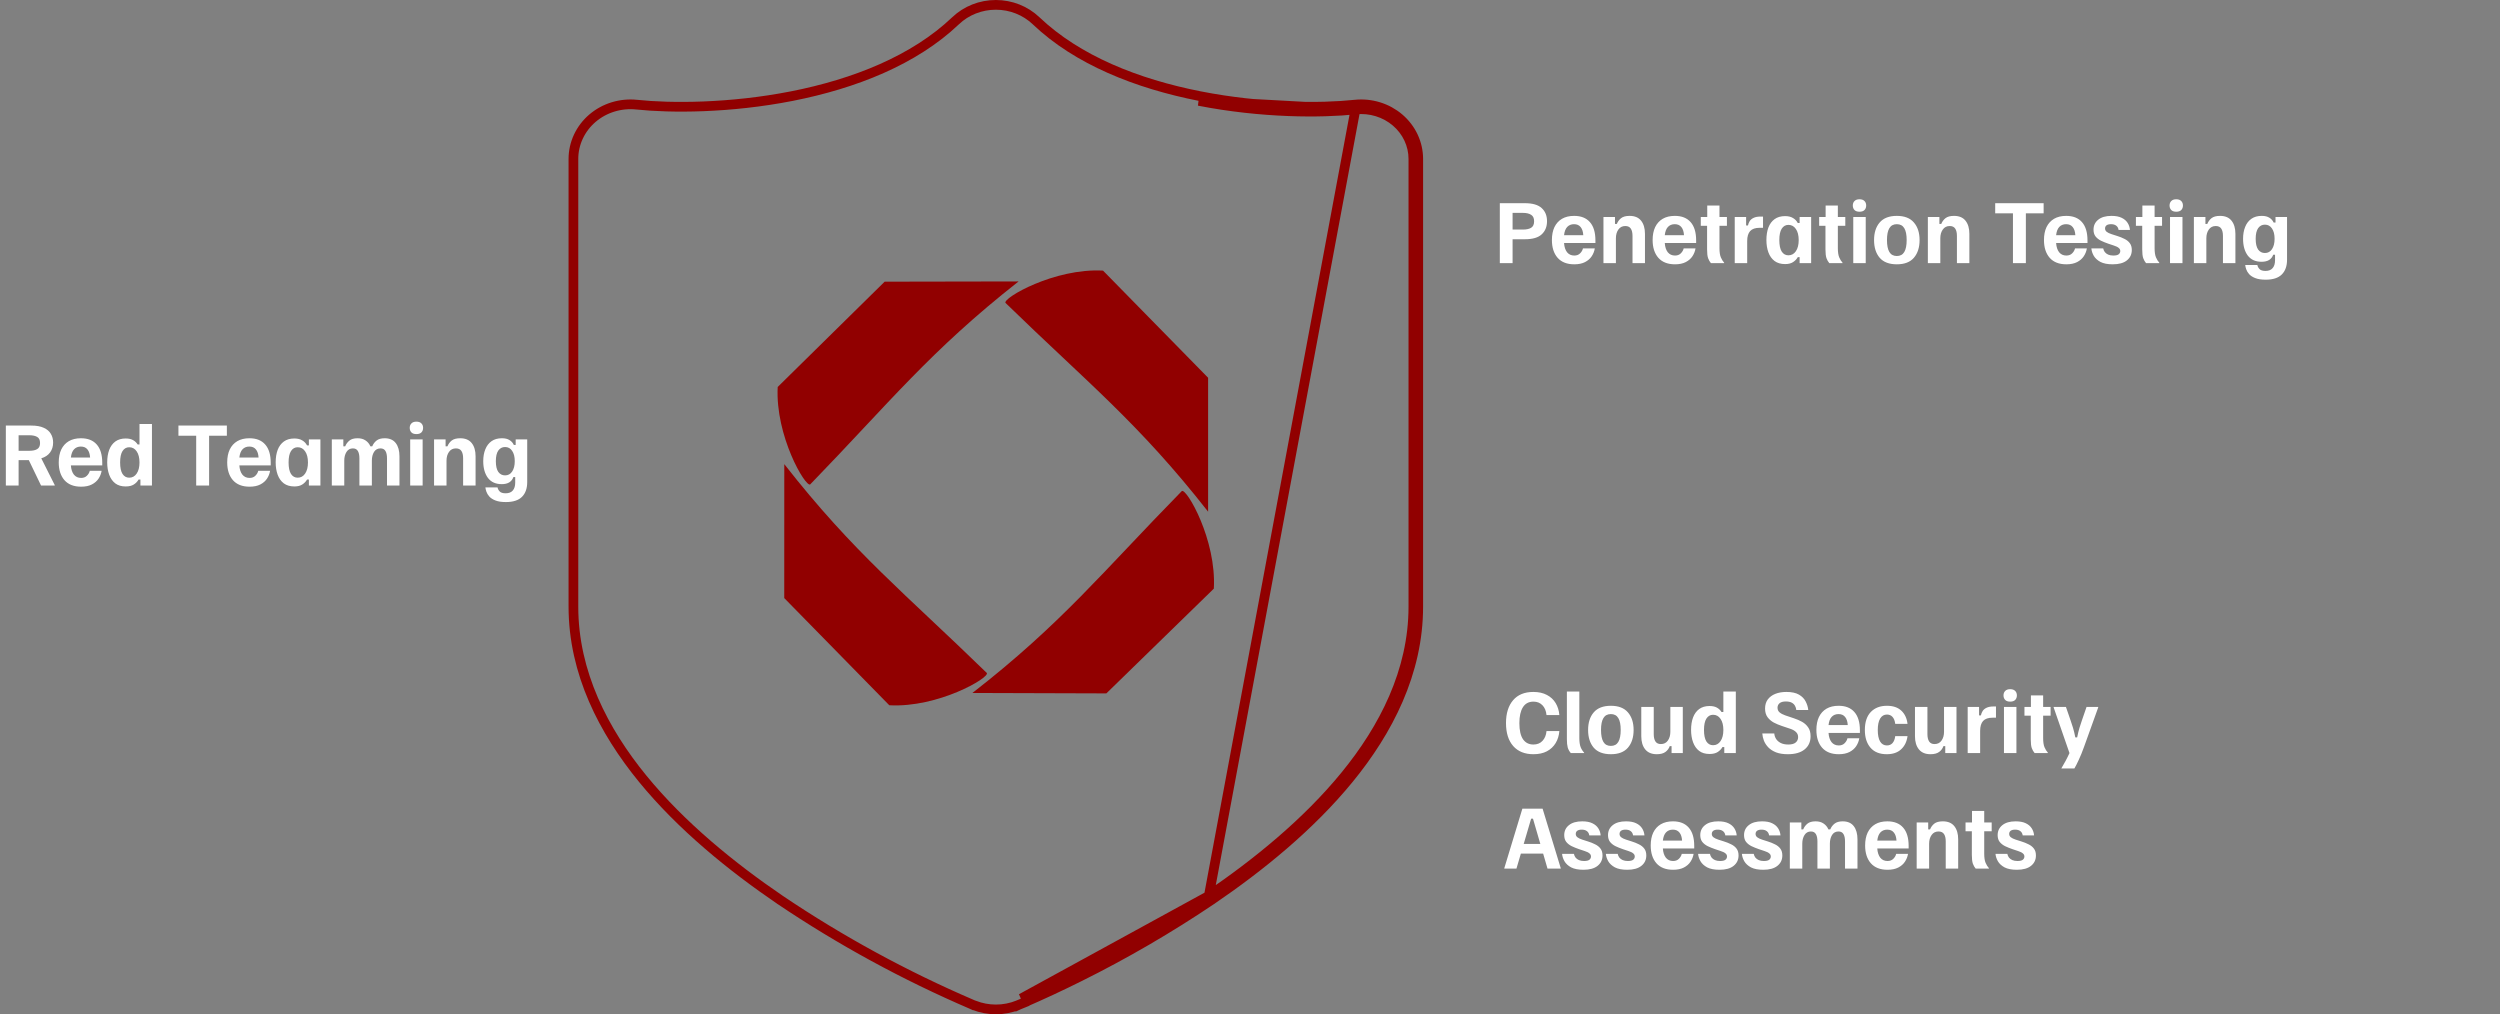 <svg width="5149" height="2089" viewBox="0 0 5149 2089" fill="none" xmlns="http://www.w3.org/2000/svg">
<rect x="0" y="0" width="5149" height="2089" fill="#808080" stroke="none"/>
<path d="M2103.35 2056.56L2102.58 2056.89L2103.35 2056.56ZM2103.35 2056.56C2142.19 2039.69 2180.55 2021.83 2218.38 2002.98C2312.43 1956.21 2403.08 1903.46 2489.71 1845.1M2103.35 2056.56L2489.71 1845.1M2489.71 1845.1C2588.39 1777.89 2691.48 1694.49 2770.82 1597.26C2849.94 1500.44 2911 1382.62 2911 1249.43V327.341C2911 312.935 2907.81 298.691 2901.65 285.538C2895.48 272.385 2886.47 260.62 2875.21 251.009C2863.95 241.399 2850.69 234.16 2836.3 229.765C2821.9 225.369 2806.7 223.917 2791.67 225.501M2489.71 1845.1L2791.67 225.501M2791.67 225.501C2721.48 232.98 2598.39 233.185 2469.18 207.777L2791.67 225.501ZM2133.9 42.758L2133.9 42.757C2111.83 21.732 2082.01 10 2051 10C2019.99 10 1990.17 21.732 1968.1 42.757L1968.1 42.758C1882.95 123.911 1760.02 172.538 1630.9 197.965C1502.73 223.168 1380.65 222.937 1311.38 215.558L1311.37 215.556C1295.02 213.831 1278.46 215.412 1262.78 220.201C1247.1 224.99 1232.62 232.887 1220.29 243.403C1207.97 253.92 1198.08 266.825 1191.3 281.293C1184.51 295.763 1181 311.455 1181 327.341C1181 327.341 1181 327.341 1181 327.341V1249.43C1181 1385.77 1243.5 1505.66 1323.43 1603.58L1323.44 1603.59C1403.61 1701.74 1507.56 1785.86 1606.66 1853.36L1606.68 1853.38L1606.7 1853.39C1730.87 1937.06 1863.18 2009.17 2001.8 2068.72L2001.82 2068.73L2001.84 2068.74L2003.57 2069.48L2004.02 2069.69L2006.06 2070.66H2006.72C2020.77 2076.15 2035.8 2078.98 2050.98 2079C2066.83 2079.02 2082.52 2075.97 2097.13 2070.03L2097.76 2069.77L2097.77 2069.79L2097.99 2069.69L2098.13 2069.62L2100.1 2068.81L2106.73 2066.12L2106.68 2066.01L2107.27 2065.77L2107.3 2065.75L2107.34 2065.74C2146.34 2048.8 2184.85 2030.86 2222.83 2011.93C2317.28 1964.97 2408.3 1912 2495.3 1853.39L2495.32 1853.38L2495.34 1853.36C2594.44 1785.87 2698.39 1701.84 2778.57 1603.58C2858.51 1505.76 2921 1385.76 2921 1249.43V327.341C2921 311.455 2917.49 295.763 2910.7 281.293C2903.92 266.825 2894.03 253.92 2881.71 243.403C2869.38 232.887 2854.9 224.99 2839.22 220.201C2823.54 215.412 2806.98 213.831 2790.63 215.556L2790.62 215.558C2721.35 222.937 2599.27 223.168 2471.1 197.965C2341.98 172.538 2219.05 123.911 2133.9 42.758Z" stroke="#910000" stroke-width="20"/>
<path d="M2488.22 778.028V1053.89C2344.75 870.633 2239.19 787.638 2070.89 623.829C2065.23 613.922 2171.43 551.884 2271.78 557.339L2488.22 778.028Z" fill="#910000"/>
<path d="M2278.63 1428.12L2002.77 1427.24C2186.49 1284.35 2269.82 1179.06 2434.17 1011.29C2444.09 1005.66 2505.79 1112.06 2500.01 1212.39L2278.63 1428.12Z" fill="#910000"/>
<path d="M1615.23 1231.79L1615.32 955.932C1758.73 1139.24 1864.26 1222.27 2032.5 1386.13C2038.16 1396.04 1931.94 1458.04 1831.6 1452.56L1615.23 1231.79Z" fill="#910000"/>
<path d="M1822.03 580.15L2097.89 579.631C1914.9 723.45 1832.11 829.163 1668.61 997.768C1658.72 1003.45 1596.48 897.364 1601.75 797.01L1822.03 580.15Z" fill="#910000"/>
<path d="M3089.03 542V418.5H3140.65C3156.48 418.5 3168.04 421.878 3175.32 428.633C3182.61 435.283 3186.25 444.256 3186.25 455.55C3186.25 466.844 3182.61 475.869 3175.32 482.625C3168.15 489.381 3156.59 492.758 3140.65 492.758H3115.32V542H3089.03ZM3115.32 472.808H3136.69C3143.87 472.808 3149.46 471.594 3153.48 469.167C3157.59 466.633 3159.65 462.147 3159.65 455.708C3159.65 449.375 3157.59 444.942 3153.48 442.408C3149.46 439.769 3143.87 438.45 3136.69 438.45H3115.32V472.808ZM3242.38 544.375C3227.4 544.375 3215.94 539.889 3208.03 530.917C3200.21 521.944 3196.31 509.753 3196.31 494.342C3196.31 483.997 3198.05 475.131 3201.53 467.742C3205.12 460.353 3210.3 454.653 3217.05 450.642C3223.91 446.631 3232.25 444.625 3242.07 444.625C3256.21 444.625 3267.03 448.9 3274.53 457.45C3282.13 466 3285.93 478.561 3285.93 495.133V500.517H3221.33C3221.85 508.539 3223.91 514.872 3227.5 519.517C3231.2 524.056 3236.16 526.325 3242.38 526.325C3247.35 526.325 3251.3 524.847 3254.26 521.892C3257.32 518.936 3259.33 515.506 3260.28 511.6H3284.66C3283.71 517.406 3281.6 522.789 3278.33 527.75C3275.05 532.711 3270.46 536.722 3264.55 539.783C3258.64 542.844 3251.25 544.375 3242.38 544.375ZM3221.33 484.367H3260.91C3260.49 477.189 3258.69 471.647 3255.53 467.742C3252.36 463.731 3247.82 461.725 3241.91 461.725C3236.1 461.725 3231.41 463.625 3227.82 467.425C3224.33 471.119 3222.17 476.767 3221.33 484.367ZM3302.47 542V447H3326.22V461.25H3330.02C3331.92 456.5 3334.82 452.542 3338.72 449.375C3342.74 446.208 3348.59 444.625 3356.3 444.625C3366.86 444.625 3374.77 447.95 3380.05 454.6C3385.33 461.25 3387.97 470.275 3387.97 481.675V542H3362.32V485.95C3362.32 479.406 3361.16 474.392 3358.83 470.908C3356.51 467.319 3352.71 465.525 3347.43 465.525C3341.31 465.525 3336.56 467.953 3333.18 472.808C3329.81 477.558 3328.12 483.522 3328.12 490.7V542H3302.47ZM3449.83 544.375C3434.84 544.375 3423.38 539.889 3415.47 530.917C3407.66 521.944 3403.75 509.753 3403.75 494.342C3403.75 483.997 3405.49 475.131 3408.98 467.742C3412.56 460.353 3417.74 454.653 3424.49 450.642C3431.35 446.631 3439.69 444.625 3449.51 444.625C3463.65 444.625 3474.47 448.9 3481.97 457.45C3489.57 466 3493.37 478.561 3493.37 495.133V500.517H3428.77C3429.29 508.539 3431.35 514.872 3434.94 519.517C3438.64 524.056 3443.6 526.325 3449.83 526.325C3454.79 526.325 3458.74 524.847 3461.7 521.892C3464.76 518.936 3466.77 515.506 3467.72 511.6H3492.1C3491.15 517.406 3489.04 522.789 3485.77 527.75C3482.49 532.711 3477.9 536.722 3471.99 539.783C3466.08 542.844 3458.69 544.375 3449.83 544.375ZM3428.77 484.367H3468.35C3467.93 477.189 3466.13 471.647 3462.97 467.742C3459.8 463.731 3455.26 461.725 3449.35 461.725C3443.54 461.725 3438.85 463.625 3435.26 467.425C3431.78 471.119 3429.61 476.767 3428.77 484.367ZM3523.84 542C3521.41 539.15 3519.46 535.719 3517.98 531.708C3516.61 527.697 3515.92 521.681 3515.92 513.658V465.05H3502.94V447H3516.24V423.25H3541.42V447H3556.77V465.05H3541.42V510.967C3541.42 519.306 3542.37 525.692 3544.27 530.125C3546.17 534.558 3548.44 538.2 3551.07 541.05V542H3523.84ZM3572.86 542V447H3596.3V464.417H3600.1C3600.73 461.25 3601.89 458.294 3603.58 455.55C3605.37 452.7 3608.07 450.431 3611.65 448.742C3615.24 446.947 3620.05 446.05 3626.06 446.05H3631.13V469.167H3624.16C3615.19 469.167 3608.65 471.436 3604.53 475.975C3600.52 480.514 3598.51 487.322 3598.51 496.4V542H3572.86ZM3676.73 543.9C3667.86 543.9 3660.58 541.789 3654.88 537.567C3649.18 533.239 3644.96 527.328 3642.21 519.833C3639.47 512.339 3638.1 503.842 3638.1 494.342C3638.1 484.525 3639.47 475.922 3642.21 468.533C3645.06 461.144 3649.34 455.392 3655.04 451.275C3660.74 447.158 3667.92 445.1 3676.57 445.1C3683.22 445.1 3688.66 446.419 3692.88 449.058C3697.21 451.592 3700.48 455.022 3702.7 459.35H3706.5V447H3730.25V542H3706.5V529.65H3702.7C3700.48 533.661 3697.26 537.039 3693.04 539.783C3688.82 542.528 3683.38 543.9 3676.73 543.9ZM3683.38 525.85C3689.82 525.85 3694.94 523.053 3698.74 517.458C3702.64 511.758 3704.6 504.106 3704.6 494.5C3704.6 484.789 3702.64 477.136 3698.74 471.542C3694.94 465.947 3689.82 463.15 3683.38 463.15C3677.57 463.15 3672.98 465.789 3669.6 471.067C3666.33 476.239 3664.7 484.05 3664.7 494.5C3664.7 504.95 3666.33 512.814 3669.6 518.092C3672.98 523.264 3677.57 525.85 3683.38 525.85ZM3767.65 542C3765.22 539.15 3763.27 535.719 3761.79 531.708C3760.42 527.697 3759.73 521.681 3759.73 513.658V465.05H3746.75V447H3760.05V423.25H3785.23V447H3800.58V465.05H3785.23V510.967C3785.23 519.306 3786.18 525.692 3788.08 530.125C3789.97 534.558 3792.24 538.2 3794.88 541.05V542H3767.65ZM3816.99 542V447H3842.64V542H3816.99ZM3829.81 436.075C3825.27 436.075 3821.84 434.914 3819.52 432.592C3817.2 430.164 3816.04 427.05 3816.04 423.25C3816.04 419.45 3817.2 416.389 3819.52 414.067C3821.84 411.639 3825.27 410.425 3829.81 410.425C3834.35 410.425 3837.78 411.639 3840.1 414.067C3842.43 416.389 3843.59 419.45 3843.59 423.25C3843.59 427.05 3842.43 430.164 3840.1 432.592C3837.78 434.914 3834.35 436.075 3829.81 436.075ZM3906.69 544.375C3890.96 544.375 3879.19 539.889 3871.38 530.917C3863.68 521.839 3859.82 509.7 3859.82 494.5C3859.82 479.3 3863.68 467.214 3871.38 458.242C3879.19 449.164 3890.96 444.625 3906.69 444.625C3922.42 444.625 3934.14 449.164 3941.84 458.242C3949.65 467.214 3953.56 479.3 3953.56 494.5C3953.56 509.7 3949.65 521.839 3941.84 530.917C3934.14 539.889 3922.42 544.375 3906.69 544.375ZM3906.69 527.275C3913.66 527.275 3918.78 524.531 3922.05 519.042C3925.32 513.553 3926.96 505.319 3926.96 494.342C3926.96 483.469 3925.32 475.342 3922.05 469.958C3918.78 464.469 3913.66 461.725 3906.69 461.725C3899.72 461.725 3894.61 464.469 3891.33 469.958C3888.06 475.342 3886.42 483.469 3886.42 494.342C3886.42 505.319 3888.06 513.553 3891.33 519.042C3894.61 524.531 3899.72 527.275 3906.69 527.275ZM3970.62 542V447H3994.37V461.25H3998.17C4000.07 456.5 4002.97 452.542 4006.88 449.375C4010.89 446.208 4016.75 444.625 4024.45 444.625C4035.01 444.625 4042.93 447.95 4048.2 454.6C4053.48 461.25 4056.12 470.275 4056.12 481.675V542H4030.47V485.95C4030.47 479.406 4029.31 474.392 4026.99 470.908C4024.67 467.319 4020.87 465.525 4015.59 465.525C4009.47 465.525 4004.72 467.953 4001.34 472.808C3997.96 477.558 3996.27 483.522 3996.27 490.7V542H3970.62ZM4145.88 542V439.4H4109.31V418.5H4209.06V439.4H4172.48V542H4145.88ZM4255.84 544.375C4240.85 544.375 4229.4 539.889 4221.48 530.917C4213.67 521.944 4209.77 509.753 4209.77 494.342C4209.77 483.997 4211.51 475.131 4214.99 467.742C4218.58 460.353 4223.75 454.653 4230.51 450.642C4237.37 446.631 4245.71 444.625 4255.52 444.625C4269.67 444.625 4280.49 448.9 4287.98 457.45C4295.58 466 4299.38 478.561 4299.38 495.133V500.517H4234.78C4235.31 508.539 4237.37 514.872 4240.96 519.517C4244.65 524.056 4249.61 526.325 4255.84 526.325C4260.8 526.325 4264.76 524.847 4267.72 521.892C4270.78 518.936 4272.78 515.506 4273.73 511.6H4298.12C4297.17 517.406 4295.06 522.789 4291.78 527.75C4288.51 532.711 4283.92 536.722 4278.01 539.783C4272.1 542.844 4264.71 544.375 4255.84 544.375ZM4234.78 484.367H4274.37C4273.94 477.189 4272.15 471.647 4268.98 467.742C4265.82 463.731 4261.28 461.725 4255.37 461.725C4249.56 461.725 4244.86 463.625 4241.27 467.425C4237.79 471.119 4235.63 476.767 4234.78 484.367ZM4351.39 544.375C4340.83 544.375 4332.39 542.739 4326.06 539.467C4319.83 536.089 4315.24 531.867 4312.28 526.8C4309.43 521.733 4307.8 516.667 4307.37 511.6H4331.76C4332.28 514.344 4333.39 516.878 4335.08 519.2C4336.88 521.417 4339.2 523.158 4342.05 524.425C4345 525.692 4348.54 526.325 4352.66 526.325C4357.72 526.325 4361.37 525.481 4363.58 523.792C4365.8 521.997 4366.91 519.728 4366.91 516.983C4366.91 514.45 4365.85 512.339 4363.74 510.65C4361.73 508.856 4358.41 507.219 4353.77 505.742L4342.37 501.942C4336.88 500.042 4331.81 497.983 4327.17 495.767C4322.52 493.444 4318.77 490.489 4315.92 486.9C4313.18 483.311 4311.81 478.667 4311.81 472.967C4311.81 464.522 4315.03 457.714 4321.47 452.542C4327.9 447.264 4337.03 444.625 4348.86 444.625C4357.41 444.625 4364.37 445.944 4369.76 448.583C4375.25 451.222 4379.36 454.758 4382.11 459.192C4384.85 463.519 4386.43 468.322 4386.86 473.6H4363.42C4362.9 469.8 4361.31 466.897 4358.67 464.892C4356.03 462.781 4352.45 461.725 4347.91 461.725C4343.79 461.725 4340.68 462.517 4338.57 464.1C4336.56 465.683 4335.56 467.847 4335.56 470.592C4335.56 473.336 4336.67 475.606 4338.88 477.4C4341.1 479.194 4344.48 480.831 4349.02 482.308L4360.42 485.95C4365.9 487.639 4370.92 489.644 4375.46 491.967C4380.1 494.183 4383.8 497.139 4386.54 500.833C4389.28 504.422 4390.66 509.119 4390.66 514.925C4390.66 523.792 4387.28 530.917 4380.52 536.3C4373.87 541.683 4364.16 544.375 4351.39 544.375ZM4420.03 542C4417.61 539.15 4415.65 535.719 4414.17 531.708C4412.8 527.697 4412.12 521.681 4412.12 513.658V465.05H4399.13V447H4412.43V423.25H4437.61V447H4452.97V465.05H4437.61V510.967C4437.61 519.306 4438.56 525.692 4440.46 530.125C4442.36 534.558 4444.63 538.2 4447.27 541.05V542H4420.03ZM4469.37 542V447H4495.02V542H4469.37ZM4482.2 436.075C4477.66 436.075 4474.23 434.914 4471.9 432.592C4469.58 430.164 4468.42 427.05 4468.42 423.25C4468.42 419.45 4469.58 416.389 4471.9 414.067C4474.23 411.639 4477.66 410.425 4482.2 410.425C4486.73 410.425 4490.17 411.639 4492.49 414.067C4494.81 416.389 4495.97 419.45 4495.97 423.25C4495.97 427.05 4494.81 430.164 4492.49 432.592C4490.17 434.914 4486.73 436.075 4482.2 436.075ZM4518.54 542V447H4542.29V461.25H4546.09C4547.99 456.5 4550.89 452.542 4554.8 449.375C4558.81 446.208 4564.67 444.625 4572.37 444.625C4582.93 444.625 4590.85 447.95 4596.12 454.6C4601.4 461.25 4604.04 470.275 4604.04 481.675V542H4578.39V485.95C4578.39 479.406 4577.23 474.392 4574.91 470.908C4572.59 467.319 4568.79 465.525 4563.51 465.525C4557.39 465.525 4552.64 467.953 4549.26 472.808C4545.88 477.558 4544.19 483.522 4544.19 490.7V542H4518.54ZM4666.37 576.042C4657.51 576.042 4650.33 574.933 4644.84 572.717C4639.46 570.606 4635.29 567.914 4632.33 564.642C4629.48 561.369 4627.48 558.044 4626.32 554.667C4625.16 551.289 4624.47 548.333 4624.26 545.8H4649.27C4649.8 548.861 4651.28 551.658 4653.71 554.192C4656.14 556.725 4660.25 557.992 4666.06 557.992C4672.6 557.992 4677.51 556.039 4680.78 552.133C4684.06 548.333 4685.69 542.897 4685.69 535.825V524.583H4681.89C4680.41 529.122 4677.67 532.711 4673.66 535.35C4669.65 537.883 4664.37 539.15 4657.82 539.15C4645.47 539.15 4636.03 534.875 4629.48 526.325C4623.04 517.669 4619.82 506.164 4619.82 491.808C4619.82 482.625 4621.25 474.497 4624.1 467.425C4626.95 460.247 4631.22 454.653 4636.92 450.642C4642.62 446.631 4649.75 444.625 4658.3 444.625C4664.84 444.625 4670.07 445.892 4673.97 448.425C4677.99 450.853 4680.94 454.178 4682.84 458.4H4686.64V447H4710.39V534.875C4710.39 547.964 4706.8 558.097 4699.62 565.275C4692.45 572.453 4681.36 576.042 4666.37 576.042ZM4664.79 521.1C4671.02 521.1 4675.87 518.461 4679.36 513.183C4682.95 507.906 4684.74 500.781 4684.74 491.808C4684.74 482.836 4682.95 475.764 4679.36 470.592C4675.87 465.314 4671.02 462.675 4664.79 462.675C4658.99 462.675 4654.34 465.103 4650.86 469.958C4647.48 474.814 4645.79 482.097 4645.79 491.808C4645.79 501.731 4647.48 509.119 4650.86 513.975C4654.34 518.725 4658.99 521.1 4664.79 521.1Z" fill="white"/>
<path d="M12.033 1000V876.5H64.442C74.997 876.5 83.547 878.031 90.092 881.092C96.742 884.047 101.597 888.164 104.658 893.442C107.825 898.614 109.408 904.631 109.408 911.492C109.408 919.303 107.35 926.058 103.233 931.758C99.117 937.458 93.047 941.522 85.025 943.95L112.733 999.05V1000H84.55L59.375 947.75H38.317V1000H12.033ZM38.317 928.433H60.642C67.503 928.433 72.833 927.272 76.633 924.95C80.539 922.628 82.492 918.458 82.492 912.442C82.492 906.319 80.539 902.15 76.633 899.933C72.728 897.611 67.397 896.45 60.642 896.45H38.317V928.433ZM167.054 1002.38C152.065 1002.38 140.612 997.889 132.696 988.917C124.885 979.944 120.979 967.753 120.979 952.342C120.979 941.997 122.721 933.131 126.204 925.742C129.793 918.353 134.965 912.653 141.721 908.642C148.582 904.631 156.921 902.625 166.737 902.625C180.882 902.625 191.701 906.9 199.196 915.45C206.796 924 210.596 936.561 210.596 953.133V958.517H145.996C146.523 966.539 148.582 972.872 152.171 977.517C155.865 982.056 160.826 984.325 167.054 984.325C172.015 984.325 175.973 982.847 178.929 979.892C181.99 976.936 183.996 973.506 184.946 969.6H209.329C208.379 975.406 206.268 980.789 202.996 985.75C199.723 990.711 195.132 994.722 189.221 997.783C183.31 1000.84 175.921 1002.38 167.054 1002.38ZM145.996 942.367H185.579C185.157 935.189 183.362 929.647 180.196 925.742C177.029 921.731 172.49 919.725 166.579 919.725C160.773 919.725 156.076 921.625 152.487 925.425C149.004 929.119 146.84 934.767 145.996 942.367ZM258.803 1001.9C250.148 1001.9 243.023 999.789 237.428 995.567C231.834 991.239 227.664 985.328 224.92 977.833C222.175 970.339 220.803 961.842 220.803 952.342C220.803 942.525 222.175 933.922 224.92 926.533C227.77 919.144 231.992 913.392 237.587 909.275C243.287 905.158 250.359 903.1 258.803 903.1C265.031 903.1 270.098 904.208 274.003 906.425C278.014 908.642 281.181 911.65 283.503 915.45H287.303V873.333H312.953V1000H289.203V987.65H285.403C283.187 991.661 279.967 995.039 275.745 997.783C271.523 1000.53 265.875 1001.9 258.803 1001.9ZM266.087 983.85C272.525 983.85 277.645 981.053 281.445 975.458C285.35 969.758 287.303 962.106 287.303 952.5C287.303 942.789 285.35 935.136 281.445 929.542C277.645 923.947 272.525 921.15 266.087 921.15C260.281 921.15 255.689 923.789 252.312 929.067C249.039 934.239 247.403 942.05 247.403 952.5C247.403 962.95 249.039 970.814 252.312 976.092C255.689 981.264 260.281 983.85 266.087 983.85ZM404.069 1000V897.4H367.494V876.5H467.244V897.4H430.669V1000H404.069ZM514.027 1002.38C499.038 1002.38 487.585 997.889 479.668 988.917C471.857 979.944 467.952 967.753 467.952 952.342C467.952 941.997 469.693 933.131 473.177 925.742C476.766 918.353 481.938 912.653 488.693 908.642C495.554 904.631 503.893 902.625 513.71 902.625C527.854 902.625 538.674 906.9 546.168 915.45C553.768 924 557.568 936.561 557.568 953.133V958.517H492.968C493.496 966.539 495.554 972.872 499.143 977.517C502.838 982.056 507.799 984.325 514.027 984.325C518.988 984.325 522.946 982.847 525.902 979.892C528.963 976.936 530.968 973.506 531.918 969.6H556.302C555.352 975.406 553.241 980.789 549.968 985.75C546.696 990.711 542.104 994.722 536.193 997.783C530.282 1000.84 522.893 1002.38 514.027 1002.38ZM492.968 942.367H532.552C532.129 935.189 530.335 929.647 527.168 925.742C524.002 921.731 519.463 919.725 513.552 919.725C507.746 919.725 503.049 921.625 499.46 925.425C495.977 929.119 493.813 934.767 492.968 942.367ZM606.409 1001.9C597.543 1001.9 590.259 999.789 584.559 995.567C578.859 991.239 574.637 985.328 571.893 977.833C569.148 970.339 567.776 961.842 567.776 952.342C567.776 942.525 569.148 933.922 571.893 926.533C574.743 919.144 579.018 913.392 584.718 909.275C590.418 905.158 597.595 903.1 606.251 903.1C612.901 903.1 618.337 904.419 622.559 907.058C626.887 909.592 630.159 913.022 632.376 917.35H636.176V905H659.926V1000H636.176V987.65H632.376C630.159 991.661 626.94 995.039 622.718 997.783C618.495 1000.53 613.059 1001.9 606.409 1001.9ZM613.059 983.85C619.498 983.85 624.618 981.053 628.418 975.458C632.323 969.758 634.276 962.106 634.276 952.5C634.276 942.789 632.323 935.136 628.418 929.542C624.618 923.947 619.498 921.15 613.059 921.15C607.254 921.15 602.662 923.789 599.284 929.067C596.012 934.239 594.376 942.05 594.376 952.5C594.376 962.95 596.012 970.814 599.284 976.092C602.662 981.264 607.254 983.85 613.059 983.85ZM683.396 1000V905H707.146V919.25H710.946C712.741 914.711 715.591 910.806 719.496 907.533C723.402 904.261 729.049 902.625 736.438 902.625C742.982 902.625 748.419 904.103 752.746 907.058C757.18 909.908 760.557 913.972 762.88 919.25H766.68C768.58 914.5 771.535 910.542 775.546 907.375C779.557 904.208 785.099 902.625 792.171 902.625C802.41 902.625 810.063 905.95 815.13 912.6C820.196 919.25 822.73 928.275 822.73 939.675V1000H797.08V943.95C797.08 937.511 796.024 932.497 793.913 928.908C791.802 925.319 788.371 923.525 783.621 923.525C777.816 923.525 773.382 925.953 770.321 930.808C767.366 935.664 765.888 941.628 765.888 948.7V1000H740.238V943.95C740.238 937.511 739.182 932.497 737.071 928.908C734.96 925.319 731.53 923.525 726.78 923.525C721.08 923.525 716.699 925.953 713.638 930.808C710.577 935.664 709.046 941.628 709.046 948.7V1000H683.396ZM844.822 1000V905H870.472V1000H844.822ZM857.647 894.075C853.108 894.075 849.678 892.914 847.355 890.592C845.033 888.164 843.872 885.05 843.872 881.25C843.872 877.45 845.033 874.389 847.355 872.067C849.678 869.639 853.108 868.425 857.647 868.425C862.186 868.425 865.617 869.639 867.939 872.067C870.261 874.389 871.422 877.45 871.422 881.25C871.422 885.05 870.261 888.164 867.939 890.592C865.617 892.914 862.186 894.075 857.647 894.075ZM893.992 1000V905H917.742V919.25H921.542C923.442 914.5 926.345 910.542 930.25 907.375C934.262 904.208 940.12 902.625 947.825 902.625C958.381 902.625 966.298 905.95 971.575 912.6C976.853 919.25 979.492 928.275 979.492 939.675V1000H953.842V943.95C953.842 937.406 952.681 932.392 950.359 928.908C948.037 925.319 944.237 923.525 938.959 923.525C932.837 923.525 928.087 925.953 924.709 930.808C921.331 935.558 919.642 941.522 919.642 948.7V1000H893.992ZM1041.83 1034.04C1032.96 1034.04 1025.78 1032.93 1020.29 1030.72C1014.91 1028.61 1010.74 1025.91 1007.78 1022.64C1004.93 1019.37 1002.93 1016.04 1001.77 1012.67C1000.61 1009.29 999.92 1006.33 999.709 1003.8H1024.73C1025.25 1006.86 1026.73 1009.66 1029.16 1012.19C1031.59 1014.73 1035.7 1015.99 1041.51 1015.99C1048.05 1015.99 1052.96 1014.04 1056.23 1010.13C1059.51 1006.33 1061.14 1000.9 1061.14 993.825V982.583H1057.34C1055.86 987.122 1053.12 990.711 1049.11 993.35C1045.1 995.883 1039.82 997.15 1033.28 997.15C1020.93 997.15 1011.48 992.875 1004.93 984.325C998.495 975.669 995.276 964.164 995.276 949.808C995.276 940.625 996.701 932.497 999.551 925.425C1002.4 918.247 1006.68 912.653 1012.38 908.642C1018.08 904.631 1025.2 902.625 1033.75 902.625C1040.3 902.625 1045.52 903.892 1049.43 906.425C1053.44 908.853 1056.39 912.178 1058.29 916.4H1062.09V905H1085.84V992.875C1085.84 1005.96 1082.25 1016.1 1075.08 1023.28C1067.9 1030.45 1056.81 1034.04 1041.83 1034.04ZM1040.24 979.1C1046.47 979.1 1051.33 976.461 1054.81 971.183C1058.4 965.906 1060.19 958.781 1060.19 949.808C1060.19 940.836 1058.4 933.764 1054.81 928.592C1051.33 923.314 1046.47 920.675 1040.24 920.675C1034.44 920.675 1029.79 923.103 1026.31 927.958C1022.93 932.814 1021.24 940.097 1021.24 949.808C1021.24 959.731 1022.93 967.119 1026.31 971.975C1029.79 976.725 1034.44 979.1 1040.24 979.1Z" fill="white"/>
<path d="M3158.28 1553.38C3140.33 1553.38 3126.4 1547.73 3116.47 1536.43C3106.66 1525.14 3101.75 1509.41 3101.75 1489.25C3101.75 1469.3 3106.61 1453.62 3116.32 1442.23C3126.03 1430.82 3139.96 1425.12 3158.12 1425.12C3168.99 1425.12 3178.28 1427.18 3185.98 1431.3C3193.69 1435.31 3199.71 1440.91 3204.03 1448.08C3208.36 1455.26 3210.89 1463.49 3211.63 1472.78H3185.19C3184.35 1464.13 3181.55 1457.37 3176.8 1452.52C3172.05 1447.56 3165.88 1445.07 3158.28 1445.07C3148.67 1445.07 3141.44 1448.93 3136.58 1456.63C3131.73 1464.34 3129.3 1475.26 3129.3 1489.41C3129.3 1504.08 3131.78 1515.11 3136.74 1522.5C3141.81 1529.78 3148.93 1533.42 3158.12 1533.42C3166.03 1533.42 3172.31 1530.89 3176.96 1525.82C3181.71 1520.76 3184.45 1514.06 3185.19 1505.72H3211.63C3210.89 1515.01 3208.36 1523.24 3204.03 1530.42C3199.71 1537.59 3193.69 1543.24 3185.98 1547.36C3178.38 1551.37 3169.15 1553.38 3158.28 1553.38ZM3235.22 1551C3232.27 1547.62 3230.16 1543.82 3228.89 1539.6C3227.73 1535.27 3227.15 1529.62 3227.15 1522.66V1424.33H3252.8V1519.97C3252.8 1527.99 3253.7 1534.27 3255.49 1538.81C3257.29 1543.24 3259.66 1546.99 3262.62 1550.05V1551H3235.22ZM3317.73 1553.38C3302 1553.38 3290.23 1548.89 3282.42 1539.92C3274.71 1530.84 3270.86 1518.7 3270.86 1503.5C3270.86 1488.3 3274.71 1476.21 3282.42 1467.24C3290.23 1458.16 3302 1453.63 3317.73 1453.63C3333.45 1453.63 3345.17 1458.16 3352.88 1467.24C3360.69 1476.21 3364.59 1488.3 3364.59 1503.5C3364.59 1518.7 3360.69 1530.84 3352.88 1539.92C3345.17 1548.89 3333.45 1553.38 3317.73 1553.38ZM3317.73 1536.27C3324.69 1536.27 3329.81 1533.53 3333.08 1528.04C3336.36 1522.55 3337.99 1514.32 3337.99 1503.34C3337.99 1492.47 3336.36 1484.34 3333.08 1478.96C3329.81 1473.47 3324.69 1470.72 3317.73 1470.72C3310.76 1470.72 3305.64 1473.47 3302.37 1478.96C3299.1 1484.34 3297.46 1492.47 3297.46 1503.34C3297.46 1514.32 3299.1 1522.55 3302.37 1528.04C3305.64 1533.53 3310.76 1536.27 3317.73 1536.27ZM3412.37 1553.38C3401.82 1553.38 3393.85 1550.05 3388.46 1543.4C3383.08 1536.75 3380.39 1527.72 3380.39 1516.32V1456H3406.04V1512.05C3406.04 1518.49 3407.2 1523.5 3409.52 1527.09C3411.85 1530.68 3415.59 1532.47 3420.76 1532.47C3426.99 1532.47 3431.8 1530.05 3435.17 1525.19C3438.55 1520.34 3440.24 1514.37 3440.24 1507.3V1456H3465.89V1551H3442.77V1536.75H3438.97C3437.39 1541.5 3434.49 1545.46 3430.26 1548.62C3426.04 1551.79 3420.08 1553.38 3412.37 1553.38ZM3520.94 1552.9C3512.28 1552.9 3505.16 1550.79 3499.56 1546.57C3493.97 1542.24 3489.8 1536.33 3487.06 1528.83C3484.31 1521.34 3482.94 1512.84 3482.94 1503.34C3482.94 1493.52 3484.31 1484.92 3487.06 1477.53C3489.91 1470.14 3494.13 1464.39 3499.72 1460.27C3505.42 1456.16 3512.5 1454.1 3520.94 1454.1C3527.17 1454.1 3532.23 1455.21 3536.14 1457.42C3540.15 1459.64 3543.32 1462.65 3545.64 1466.45H3549.44V1424.33H3575.09V1551H3551.34V1538.65H3547.54C3545.32 1542.66 3542.1 1546.04 3537.88 1548.78C3533.66 1551.53 3528.01 1552.9 3520.94 1552.9ZM3528.22 1534.85C3534.66 1534.85 3539.78 1532.05 3543.58 1526.46C3547.49 1520.76 3549.44 1513.11 3549.44 1503.5C3549.44 1493.79 3547.49 1486.14 3543.58 1480.54C3539.78 1474.95 3534.66 1472.15 3528.22 1472.15C3522.42 1472.15 3517.83 1474.79 3514.45 1480.07C3511.18 1485.24 3509.54 1493.05 3509.54 1503.5C3509.54 1513.95 3511.18 1521.81 3514.45 1527.09C3517.83 1532.26 3522.42 1534.85 3528.22 1534.85ZM3682.36 1553.38C3672.75 1553.38 3664.62 1552.11 3657.97 1549.57C3651.43 1546.94 3646.1 1543.51 3641.98 1539.28C3637.97 1535.06 3634.96 1530.47 3632.96 1525.51C3631.06 1520.44 3629.95 1515.48 3629.63 1510.62H3654.33C3654.54 1514.42 3655.7 1518.07 3657.81 1521.55C3659.93 1525.03 3663.09 1527.88 3667.31 1530.1C3671.54 1532.32 3676.81 1533.42 3683.15 1533.42C3690.01 1533.42 3695.08 1532.05 3698.35 1529.31C3701.73 1526.46 3703.41 1522.76 3703.41 1518.23C3703.41 1513.9 3701.94 1510.36 3698.98 1507.62C3696.13 1504.87 3692.33 1502.71 3687.58 1501.12L3669.69 1495.11C3663.99 1493.21 3658.5 1490.89 3653.22 1488.14C3648.05 1485.29 3643.78 1481.6 3640.4 1477.06C3637.02 1472.41 3635.33 1466.5 3635.33 1459.32C3635.33 1451.94 3637.18 1445.71 3640.87 1440.64C3644.67 1435.57 3649.84 1431.72 3656.39 1429.08C3663.04 1426.44 3670.64 1425.12 3679.19 1425.12C3690.17 1425.12 3698.82 1426.97 3705.16 1430.67C3711.49 1434.36 3716.08 1439.06 3718.93 1444.76C3721.89 1450.35 3723.68 1456.21 3724.31 1462.33H3699.61C3699.4 1459.38 3698.56 1456.58 3697.08 1453.94C3695.71 1451.2 3693.49 1448.98 3690.43 1447.29C3687.37 1445.6 3683.25 1444.76 3678.08 1444.76C3672.28 1444.76 3667.95 1445.97 3665.1 1448.4C3662.35 1450.83 3660.98 1453.89 3660.98 1457.58C3660.98 1461.59 3662.41 1464.81 3665.26 1467.24C3668.21 1469.67 3672.12 1471.73 3676.97 1473.42L3694.86 1479.43C3700.67 1481.33 3706.16 1483.71 3711.33 1486.56C3716.5 1489.41 3720.73 1493.21 3724 1497.96C3727.38 1502.6 3729.06 1508.72 3729.06 1516.32C3729.06 1527.83 3724.95 1536.91 3716.71 1543.56C3708.59 1550.1 3697.13 1553.38 3682.36 1553.38ZM3787.11 1553.38C3772.12 1553.38 3760.67 1548.89 3752.75 1539.92C3744.94 1530.94 3741.04 1518.75 3741.04 1503.34C3741.04 1493 3742.78 1484.13 3746.26 1476.74C3749.85 1469.35 3755.02 1463.65 3761.78 1459.64C3768.64 1455.63 3776.98 1453.63 3786.79 1453.63C3800.94 1453.63 3811.76 1457.9 3819.25 1466.45C3826.85 1475 3830.65 1487.56 3830.65 1504.13V1509.52H3766.05C3766.58 1517.54 3768.64 1523.87 3772.23 1528.52C3775.92 1533.06 3780.88 1535.32 3787.11 1535.32C3792.07 1535.32 3796.03 1533.85 3798.99 1530.89C3802.05 1527.94 3804.05 1524.51 3805 1520.6H3829.39C3828.44 1526.41 3826.32 1531.79 3823.05 1536.75C3819.78 1541.71 3815.19 1545.72 3809.28 1548.78C3803.37 1551.84 3795.98 1553.38 3787.11 1553.38ZM3766.05 1493.37H3805.64C3805.21 1486.19 3803.42 1480.65 3800.25 1476.74C3797.09 1472.73 3792.55 1470.72 3786.64 1470.72C3780.83 1470.72 3776.13 1472.62 3772.54 1476.42C3769.06 1480.12 3766.9 1485.77 3766.05 1493.37ZM3885.98 1553.38C3871.31 1553.38 3860.12 1548.89 3852.42 1539.92C3844.71 1530.94 3840.86 1518.81 3840.86 1503.5C3840.86 1487.35 3844.92 1475 3853.05 1466.45C3861.28 1457.9 3872.37 1453.63 3886.3 1453.63C3898.86 1453.63 3908.73 1456.95 3915.91 1463.6C3923.09 1470.25 3927.36 1479.33 3928.73 1490.83H3903.4C3902.66 1484.61 3900.82 1479.86 3897.86 1476.58C3894.9 1473.31 3891.1 1471.67 3886.46 1471.67C3880.34 1471.67 3875.64 1474.42 3872.37 1479.91C3869.1 1485.4 3867.46 1493.26 3867.46 1503.5C3867.46 1513.74 3869.04 1521.6 3872.21 1527.09C3875.48 1532.58 3880.18 1535.32 3886.3 1535.32C3891.05 1535.32 3894.9 1533.69 3897.86 1530.42C3900.82 1527.04 3902.66 1522.29 3903.4 1516.17H3928.73C3927.26 1527.46 3922.88 1536.49 3915.59 1543.24C3908.42 1550 3898.55 1553.38 3885.98 1553.38ZM3976.06 1553.38C3965.51 1553.38 3957.54 1550.05 3952.16 1543.4C3946.77 1536.75 3944.08 1527.72 3944.08 1516.32V1456H3969.73V1512.05C3969.73 1518.49 3970.89 1523.5 3973.21 1527.09C3975.54 1530.68 3979.28 1532.47 3984.46 1532.47C3990.68 1532.47 3995.49 1530.05 3998.86 1525.19C4002.24 1520.34 4003.93 1514.37 4003.93 1507.3V1456H4029.58V1551H4006.46V1536.75H4002.66C4001.08 1541.5 3998.18 1545.46 3993.96 1548.62C3989.73 1551.79 3983.77 1553.38 3976.06 1553.38ZM4052.65 1551V1456H4076.08V1473.42H4079.88C4080.51 1470.25 4081.68 1467.29 4083.36 1464.55C4085.16 1461.7 4087.85 1459.43 4091.44 1457.74C4095.03 1455.95 4099.83 1455.05 4105.85 1455.05H4110.91V1478.17H4103.95C4094.98 1478.17 4088.43 1480.44 4084.31 1484.98C4080.3 1489.51 4078.3 1496.32 4078.3 1505.4V1551H4052.65ZM4127.37 1551V1456H4153.02V1551H4127.37ZM4140.19 1445.07C4135.66 1445.07 4132.22 1443.91 4129.9 1441.59C4127.58 1439.16 4126.42 1436.05 4126.42 1432.25C4126.42 1428.45 4127.58 1425.39 4129.9 1423.07C4132.22 1420.64 4135.66 1419.43 4140.19 1419.43C4144.73 1419.43 4148.16 1420.64 4150.49 1423.07C4152.81 1425.39 4153.97 1428.45 4153.97 1432.25C4153.97 1436.05 4152.81 1439.16 4150.49 1441.59C4148.16 1443.91 4144.73 1445.07 4140.19 1445.07ZM4190.47 1551C4188.04 1548.15 4186.09 1544.72 4184.61 1540.71C4183.24 1536.7 4182.56 1530.68 4182.56 1522.66V1474.05H4169.57V1456H4182.87V1432.25H4208.05V1456H4223.41V1474.05H4208.05V1519.97C4208.05 1528.31 4209 1534.69 4210.9 1539.12C4212.8 1543.56 4215.07 1547.2 4217.71 1550.05V1551H4190.47ZM4245.67 1582.67V1582.35C4248.31 1578.02 4251.16 1573.01 4254.22 1567.31C4257.28 1561.61 4259.97 1556.17 4262.29 1551L4229.68 1456.95V1456H4255.01L4264.83 1484.5C4266.41 1489.04 4267.99 1493.89 4269.58 1499.07C4271.16 1504.24 4272.74 1510.78 4274.33 1518.7H4278.13C4279.71 1510.78 4281.29 1504.24 4282.88 1499.07C4284.46 1493.89 4286.04 1489.04 4287.63 1484.5L4297.44 1456H4321.51V1456.95L4292.38 1538.02C4288.58 1548.68 4284.88 1557.76 4281.29 1565.25C4277.81 1572.85 4274.85 1578.66 4272.43 1582.67H4245.67ZM3098.27 1789V1788.05L3135.48 1665.5H3177.12L3214.48 1788.05V1789H3187.25L3157.32 1686.08H3153.53L3123.28 1789H3098.27ZM3129.14 1758.12L3134.68 1738.17H3176.17L3181.71 1758.12H3129.14ZM3261.26 1791.38C3250.71 1791.38 3242.26 1789.74 3235.93 1786.47C3229.7 1783.09 3225.11 1778.87 3222.16 1773.8C3219.31 1768.73 3217.67 1763.67 3217.25 1758.6H3241.63C3242.16 1761.34 3243.27 1763.88 3244.96 1766.2C3246.75 1768.42 3249.07 1770.16 3251.92 1771.42C3254.88 1772.69 3258.41 1773.32 3262.53 1773.32C3267.6 1773.32 3271.24 1772.48 3273.46 1770.79C3275.67 1769 3276.78 1766.73 3276.78 1763.98C3276.78 1761.45 3275.72 1759.34 3273.61 1757.65C3271.61 1755.86 3268.28 1754.22 3263.64 1752.74L3252.24 1748.94C3246.75 1747.04 3241.68 1744.98 3237.04 1742.77C3232.39 1740.44 3228.65 1737.49 3225.8 1733.9C3223.05 1730.31 3221.68 1725.67 3221.68 1719.97C3221.68 1711.52 3224.9 1704.71 3231.34 1699.54C3237.78 1694.26 3246.91 1691.63 3258.73 1691.63C3267.28 1691.63 3274.25 1692.94 3279.63 1695.58C3285.12 1698.22 3289.24 1701.76 3291.98 1706.19C3294.72 1710.52 3296.31 1715.32 3296.73 1720.6H3273.3C3272.77 1716.8 3271.19 1713.9 3268.55 1711.89C3265.91 1709.78 3262.32 1708.72 3257.78 1708.72C3253.66 1708.72 3250.55 1709.52 3248.44 1711.1C3246.43 1712.68 3245.43 1714.85 3245.43 1717.59C3245.43 1720.34 3246.54 1722.61 3248.76 1724.4C3250.97 1726.19 3254.35 1727.83 3258.89 1729.31L3270.29 1732.95C3275.78 1734.64 3280.79 1736.64 3285.33 1738.97C3289.97 1741.18 3293.67 1744.14 3296.41 1747.83C3299.16 1751.42 3300.53 1756.12 3300.53 1761.93C3300.53 1770.79 3297.15 1777.92 3290.4 1783.3C3283.75 1788.68 3274.04 1791.38 3261.26 1791.38ZM3351.44 1791.38C3340.88 1791.38 3332.44 1789.74 3326.11 1786.47C3319.88 1783.09 3315.29 1778.87 3312.33 1773.8C3309.48 1768.73 3307.84 1763.67 3307.42 1758.6H3331.81C3332.33 1761.34 3333.44 1763.88 3335.13 1766.2C3336.93 1768.42 3339.25 1770.16 3342.1 1771.42C3345.05 1772.69 3348.59 1773.32 3352.71 1773.32C3357.77 1773.32 3361.41 1772.48 3363.63 1770.79C3365.85 1769 3366.96 1766.73 3366.96 1763.98C3366.96 1761.45 3365.9 1759.34 3363.79 1757.65C3361.78 1755.86 3358.46 1754.22 3353.81 1752.74L3342.41 1748.94C3336.93 1747.04 3331.86 1744.98 3327.21 1742.77C3322.57 1740.44 3318.82 1737.49 3315.97 1733.9C3313.23 1730.31 3311.86 1725.67 3311.86 1719.97C3311.86 1711.52 3315.08 1704.71 3321.51 1699.54C3327.95 1694.26 3337.08 1691.63 3348.91 1691.63C3357.46 1691.63 3364.42 1692.94 3369.81 1695.58C3375.29 1698.22 3379.41 1701.76 3382.16 1706.19C3384.9 1710.52 3386.48 1715.32 3386.91 1720.6H3363.47C3362.94 1716.8 3361.36 1713.9 3358.72 1711.89C3356.08 1709.78 3352.49 1708.72 3347.96 1708.72C3343.84 1708.72 3340.73 1709.52 3338.61 1711.1C3336.61 1712.68 3335.61 1714.85 3335.61 1717.59C3335.61 1720.34 3336.71 1722.61 3338.93 1724.4C3341.15 1726.19 3344.53 1727.83 3349.06 1729.31L3360.46 1732.95C3365.95 1734.64 3370.97 1736.64 3375.51 1738.97C3380.15 1741.18 3383.84 1744.14 3386.59 1747.83C3389.33 1751.42 3390.71 1756.12 3390.71 1761.93C3390.71 1770.79 3387.33 1777.92 3380.57 1783.3C3373.92 1788.68 3364.21 1791.38 3351.44 1791.38ZM3445.89 1791.38C3430.9 1791.38 3419.45 1786.89 3411.53 1777.92C3403.72 1768.94 3399.81 1756.75 3399.81 1741.34C3399.81 1731 3401.56 1722.13 3405.04 1714.74C3408.63 1707.35 3413.8 1701.65 3420.56 1697.64C3427.42 1693.63 3435.76 1691.63 3445.57 1691.63C3459.72 1691.63 3470.54 1695.9 3478.03 1704.45C3485.63 1713 3489.43 1725.56 3489.43 1742.13V1747.52H3424.83C3425.36 1755.54 3427.42 1761.87 3431.01 1766.52C3434.7 1771.06 3439.66 1773.32 3445.89 1773.32C3450.85 1773.32 3454.81 1771.85 3457.76 1768.89C3460.83 1765.94 3462.83 1762.51 3463.78 1758.6H3488.16C3487.21 1764.41 3485.1 1769.79 3481.83 1774.75C3478.56 1779.71 3473.97 1783.72 3468.06 1786.78C3462.15 1789.84 3454.76 1791.38 3445.89 1791.38ZM3424.83 1731.37H3464.41C3463.99 1724.19 3462.2 1718.65 3459.03 1714.74C3455.86 1710.73 3451.33 1708.72 3445.41 1708.72C3439.61 1708.72 3434.91 1710.62 3431.32 1714.42C3427.84 1718.12 3425.68 1723.77 3424.83 1731.37ZM3541.44 1791.38C3530.88 1791.38 3522.44 1789.74 3516.11 1786.47C3509.88 1783.09 3505.29 1778.87 3502.33 1773.8C3499.48 1768.73 3497.84 1763.67 3497.42 1758.6H3521.81C3522.33 1761.34 3523.44 1763.88 3525.13 1766.2C3526.93 1768.42 3529.25 1770.16 3532.1 1771.42C3535.05 1772.69 3538.59 1773.32 3542.71 1773.32C3547.77 1773.32 3551.41 1772.48 3553.63 1770.79C3555.85 1769 3556.96 1766.73 3556.96 1763.98C3556.96 1761.45 3555.9 1759.34 3553.79 1757.65C3551.78 1755.86 3548.46 1754.22 3543.81 1752.74L3532.41 1748.94C3526.93 1747.04 3521.86 1744.98 3517.21 1742.77C3512.57 1740.44 3508.82 1737.49 3505.97 1733.9C3503.23 1730.31 3501.86 1725.67 3501.86 1719.97C3501.86 1711.52 3505.08 1704.71 3511.51 1699.54C3517.95 1694.26 3527.08 1691.63 3538.91 1691.63C3547.46 1691.63 3554.42 1692.94 3559.81 1695.58C3565.29 1698.22 3569.41 1701.76 3572.16 1706.19C3574.9 1710.52 3576.48 1715.32 3576.91 1720.6H3553.47C3552.94 1716.8 3551.36 1713.9 3548.72 1711.89C3546.08 1709.78 3542.49 1708.72 3537.96 1708.72C3533.84 1708.72 3530.73 1709.52 3528.61 1711.1C3526.61 1712.68 3525.61 1714.85 3525.61 1717.59C3525.61 1720.34 3526.71 1722.61 3528.93 1724.4C3531.15 1726.19 3534.53 1727.83 3539.06 1729.31L3550.46 1732.95C3555.95 1734.64 3560.97 1736.64 3565.51 1738.97C3570.15 1741.18 3573.84 1744.14 3576.59 1747.83C3579.33 1751.42 3580.71 1756.12 3580.71 1761.93C3580.71 1770.79 3577.33 1777.92 3570.57 1783.3C3563.92 1788.68 3554.21 1791.38 3541.44 1791.38ZM3631.61 1791.38C3621.06 1791.38 3612.61 1789.74 3606.28 1786.47C3600.05 1783.09 3595.46 1778.87 3592.51 1773.8C3589.66 1768.73 3588.02 1763.67 3587.6 1758.6H3611.98C3612.51 1761.34 3613.62 1763.88 3615.31 1766.2C3617.1 1768.42 3619.42 1770.16 3622.27 1771.42C3625.23 1772.69 3628.76 1773.32 3632.88 1773.32C3637.95 1773.32 3641.59 1772.48 3643.81 1770.79C3646.02 1769 3647.13 1766.73 3647.13 1763.98C3647.13 1761.45 3646.08 1759.34 3643.96 1757.65C3641.96 1755.86 3638.63 1754.22 3633.99 1752.74L3622.59 1748.94C3617.1 1747.04 3612.03 1744.98 3607.39 1742.77C3602.75 1740.44 3599 1737.49 3596.15 1733.9C3593.4 1730.31 3592.03 1725.67 3592.03 1719.97C3592.03 1711.52 3595.25 1704.71 3601.69 1699.54C3608.13 1694.26 3617.26 1691.63 3629.08 1691.63C3637.63 1691.63 3644.6 1692.94 3649.98 1695.58C3655.47 1698.22 3659.59 1701.76 3662.33 1706.19C3665.08 1710.52 3666.66 1715.32 3667.08 1720.6H3643.65C3643.12 1716.8 3641.54 1713.9 3638.9 1711.89C3636.26 1709.78 3632.67 1708.72 3628.13 1708.72C3624.01 1708.72 3620.9 1709.52 3618.79 1711.1C3616.78 1712.68 3615.78 1714.85 3615.78 1717.59C3615.78 1720.34 3616.89 1722.61 3619.11 1724.4C3621.32 1726.19 3624.7 1727.83 3629.24 1729.31L3640.64 1732.95C3646.13 1734.64 3651.14 1736.64 3655.68 1738.97C3660.33 1741.18 3664.02 1744.14 3666.76 1747.83C3669.51 1751.42 3670.88 1756.12 3670.88 1761.93C3670.88 1770.79 3667.5 1777.92 3660.75 1783.3C3654.1 1788.68 3644.39 1791.38 3631.61 1791.38ZM3686.32 1789V1694H3710.07V1708.25H3713.87C3715.67 1703.71 3718.52 1699.81 3722.42 1696.53C3726.33 1693.26 3731.98 1691.63 3739.37 1691.63C3745.91 1691.63 3751.35 1693.1 3755.67 1696.06C3760.11 1698.91 3763.49 1702.97 3765.81 1708.25H3769.61C3771.51 1703.5 3774.46 1699.54 3778.47 1696.37C3782.49 1693.21 3788.03 1691.63 3795.1 1691.63C3805.34 1691.63 3812.99 1694.95 3818.06 1701.6C3823.12 1708.25 3825.66 1717.28 3825.66 1728.68V1789H3800.01V1732.95C3800.01 1726.51 3798.95 1721.5 3796.84 1717.91C3794.73 1714.32 3791.3 1712.52 3786.55 1712.52C3780.74 1712.52 3776.31 1714.95 3773.25 1719.81C3770.29 1724.66 3768.82 1730.63 3768.82 1737.7V1789H3743.17V1732.95C3743.17 1726.51 3742.11 1721.5 3740 1717.91C3737.89 1714.32 3734.46 1712.52 3729.71 1712.52C3724.01 1712.52 3719.63 1714.95 3716.57 1719.81C3713.5 1724.66 3711.97 1730.63 3711.97 1737.7V1789H3686.32ZM3887.49 1791.38C3872.5 1791.38 3861.05 1786.89 3853.13 1777.92C3845.32 1768.94 3841.42 1756.75 3841.42 1741.34C3841.42 1731 3843.16 1722.13 3846.64 1714.74C3850.23 1707.35 3855.4 1701.65 3862.16 1697.64C3869.02 1693.63 3877.36 1691.63 3887.17 1691.63C3901.32 1691.63 3912.14 1695.9 3919.63 1704.45C3927.23 1713 3931.03 1725.56 3931.03 1742.13V1747.52H3866.43C3866.96 1755.54 3869.02 1761.87 3872.61 1766.52C3876.3 1771.06 3881.26 1773.32 3887.49 1773.32C3892.45 1773.32 3896.41 1771.85 3899.37 1768.89C3902.43 1765.94 3904.43 1762.51 3905.38 1758.6H3929.77C3928.82 1764.41 3926.71 1769.79 3923.43 1774.75C3920.16 1779.71 3915.57 1783.72 3909.66 1786.78C3903.75 1789.84 3896.36 1791.38 3887.49 1791.38ZM3866.43 1731.37H3906.02C3905.59 1724.19 3903.8 1718.65 3900.63 1714.74C3897.47 1710.73 3892.93 1708.72 3887.02 1708.72C3881.21 1708.72 3876.51 1710.62 3872.92 1714.42C3869.44 1718.12 3867.28 1723.77 3866.43 1731.37ZM3947.57 1789V1694H3971.32V1708.25H3975.12C3977.02 1703.5 3979.93 1699.54 3983.83 1696.37C3987.84 1693.21 3993.7 1691.63 4001.41 1691.63C4011.96 1691.63 4019.88 1694.95 4025.16 1701.6C4030.44 1708.25 4033.07 1717.28 4033.07 1728.68V1789H4007.42V1732.95C4007.42 1726.41 4006.26 1721.39 4003.94 1717.91C4001.62 1714.32 3997.82 1712.52 3992.54 1712.52C3986.42 1712.52 3981.67 1714.95 3978.29 1719.81C3974.91 1724.56 3973.22 1730.52 3973.22 1737.7V1789H3947.57ZM4069.12 1789C4066.7 1786.15 4064.74 1782.72 4063.27 1778.71C4061.89 1774.7 4061.21 1768.68 4061.21 1760.66V1712.05H4048.22V1694H4061.52V1670.25H4086.7V1694H4102.06V1712.05H4086.7V1757.97C4086.7 1766.31 4087.65 1772.69 4089.55 1777.12C4091.45 1781.56 4093.72 1785.2 4096.36 1788.05V1789H4069.12ZM4153.93 1791.38C4143.37 1791.38 4134.93 1789.74 4128.6 1786.47C4122.37 1783.09 4117.78 1778.87 4114.82 1773.8C4111.97 1768.73 4110.33 1763.67 4109.91 1758.6H4134.3C4134.82 1761.34 4135.93 1763.88 4137.62 1766.2C4139.42 1768.42 4141.74 1770.16 4144.59 1771.42C4147.54 1772.69 4151.08 1773.32 4155.2 1773.32C4160.26 1773.32 4163.9 1772.48 4166.12 1770.79C4168.34 1769 4169.45 1766.73 4169.45 1763.98C4169.45 1761.45 4168.39 1759.34 4166.28 1757.65C4164.27 1755.86 4160.95 1754.22 4156.3 1752.74L4144.9 1748.94C4139.42 1747.04 4134.35 1744.98 4129.7 1742.77C4125.06 1740.44 4121.31 1737.49 4118.46 1733.9C4115.72 1730.31 4114.35 1725.67 4114.35 1719.97C4114.35 1711.52 4117.57 1704.71 4124 1699.54C4130.44 1694.26 4139.57 1691.63 4151.4 1691.63C4159.95 1691.63 4166.91 1692.94 4172.3 1695.58C4177.78 1698.22 4181.9 1701.76 4184.65 1706.19C4187.39 1710.52 4188.97 1715.32 4189.4 1720.6H4165.96C4165.43 1716.8 4163.85 1713.9 4161.21 1711.89C4158.57 1709.78 4154.98 1708.72 4150.45 1708.72C4146.33 1708.72 4143.22 1709.52 4141.1 1711.1C4139.1 1712.68 4138.1 1714.85 4138.1 1717.59C4138.1 1720.34 4139.2 1722.61 4141.42 1724.4C4143.64 1726.19 4147.02 1727.83 4151.55 1729.31L4162.95 1732.95C4168.44 1734.64 4173.46 1736.64 4178 1738.97C4182.64 1741.18 4186.33 1744.14 4189.08 1747.83C4191.82 1751.42 4193.2 1756.12 4193.2 1761.93C4193.2 1770.79 4189.82 1777.92 4183.06 1783.3C4176.41 1788.68 4166.7 1791.38 4153.93 1791.38Z" fill="white"/>
</svg>
